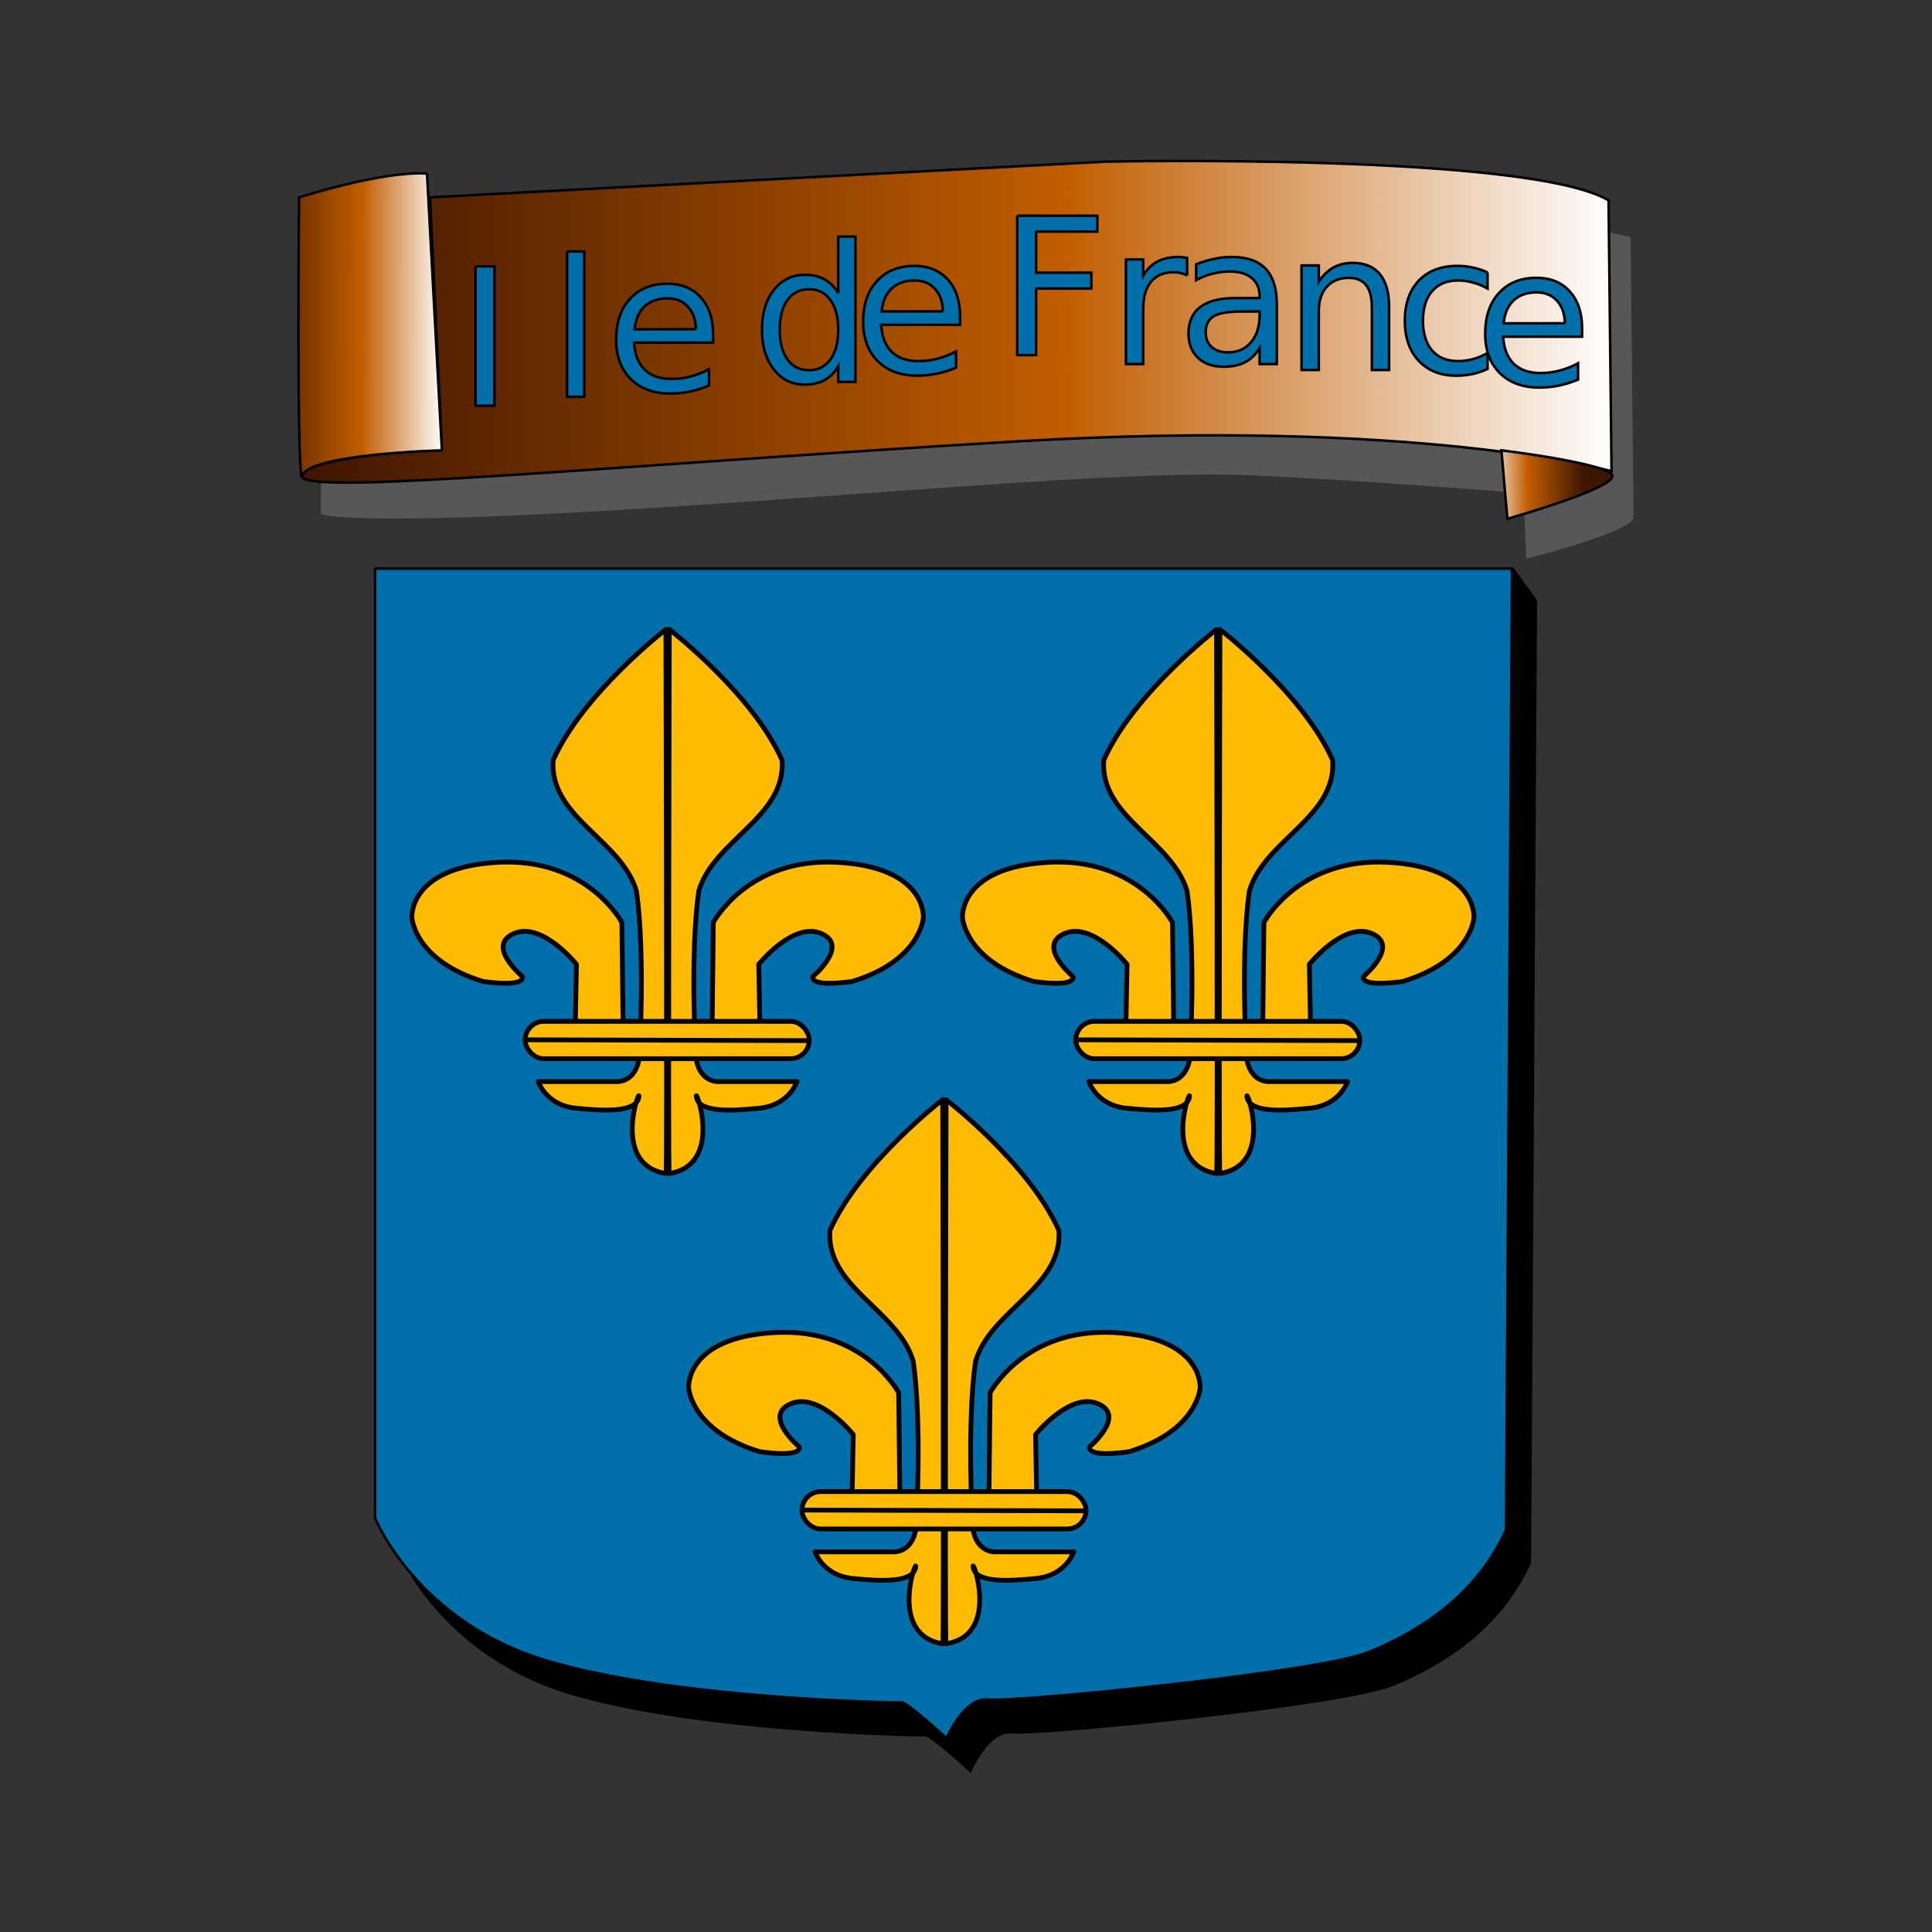 <svg:svg xmlns:dc="http://purl.org/dc/elements/1.1/" xmlns:ns1="http://sodipodi.sourceforge.net/DTD/sodipodi-0.dtd" xmlns:ns2="http://www.inkscape.org/namespaces/inkscape" xmlns:ns3="http://www.w3.org/1999/xlink" xmlns:ns5="http://creativecommons.org/ns#" xmlns:rdf="http://www.w3.org/1999/02/22-rdf-syntax-ns#" xmlns:svg="http://www.w3.org/2000/svg" height="1010.564" id="svg1" version="1.0" viewBox="-155.503 -83.587 1010.564 1010.564" width="1010.564" ns1:docbase="/Users/jeanmaur/A ENVOYER" ns1:docname="ile_de_france_01.svg" ns1:version="0.32" ns2:output_extension="org.inkscape.output.svg.inkscape" ns2:version="0.46">
  <svg:rect x="-155.503" y="-83.587" width="1010.564" height="1010.564" fill="#333333" stroke="none"/>
  <svg:defs id="defs3">
    <svg:linearGradient id="linearGradient5382">
      <svg:stop id="stop5383" offset="0" style="stop-color:#3e1500" />
      <svg:stop id="stop5385" offset=".581" style="stop-color:#c15d00" />
      <svg:stop id="stop5384" offset="1" style="stop-color:#fff" />
    </svg:linearGradient>
    <svg:linearGradient gradientTransform="scale(2.013 .497)" gradientUnits="userSpaceOnUse" id="linearGradient2606" x1="5.704" x2="346.8" y1="1782.3" y2="1782.3" ns2:collect="always" ns3:href="#linearGradient5382" />
    <svg:linearGradient gradientTransform="scale(.691 1.447)" gradientUnits="userSpaceOnUse" id="linearGradient2608" x1="-21.849" x2="124.77" y1="612.46" y2="613.15" ns2:collect="always" ns3:href="#linearGradient5382" />
    <svg:linearGradient gradientTransform="scale(1.265 .791)" gradientUnits="userSpaceOnUse" id="linearGradient2610" x1="539.99" x2="499.66" y1="1220" y2="1220.5" ns2:collect="always" ns3:href="#linearGradient5382" />
  </svg:defs>
  <ns1:namedview bordercolor="#666666" borderopacity="1.0" id="base" pagecolor="#ffffff" showgrid="false" showguides="true" ns2:current-layer="svg1" ns2:cx="-11.183392" ns2:cy="638.60214" ns2:guide-bbox="true" ns2:pageopacity="0.0" ns2:pageshadow="2" ns2:window-height="721" ns2:window-width="1138" ns2:window-x="0" ns2:window-y="0" ns2:zoom="0.37459198">
    <ns1:guide id="guide1559" orientation="vertical" position="-56.242" />
  </ns1:namedview>
  <svg:path d="m12.403 40.507v144.78s10.898 6.22 146.34-1.56c135.43-7.79 275.54-21.8 340.93-18.68 65.38 3.11 141.66 9.34 141.66 9.34l1.56 34.25s56.04-14.01 56.04-21.8c0-7.78-1.56-146.33-1.56-146.33 0-0.003-96.52-24.911-203.93-17.127-90.29-1.557-292.67 10.897-410.98 17.124-0.003 0-6.23-14.01-4.673-12.454l-65.384 12.454z" id="path8727" style="fill-rule:evenodd;fill:#5a5a5a;fill-opacity:.928" ns1:nodetypes="cccccccccccc" />
  <svg:g id="g6016" transform="translate(-16.909 48.823)">
    <svg:g id="g4744">
      <svg:path d="m70.054 678.74s21.794 54.49 90.296 74.73c68.49 20.23 182.13 21.79 185.25 21.79 3.11 0 23.35 18.68 23.35 18.68s9.34-21.79 21.79-20.24c12.46 1.56 172.8-14.01 199.27-24.9 26.46-10.9 56.04-29.58 71.61-63.83 0-1.56 3.11-502.83 3.11-502.83h-594.68l0.004 496.6z" id="path4120" style="fill-rule:evenodd;stroke:#000000;stroke-width:1pt;fill:#000000" ns1:nodetypes="cccccccccc" />
      <svg:path d="m664.54 181.47l-11.91-16.35-35.11 10.73 30.78 26.52 16.24-20.9z" id="path4122" style="fill-rule:evenodd;stroke:#000000;stroke-width:1pt;fill:#000000" ns1:nodetypes="ccccc" />
    </svg:g>
    <svg:path d="m57.6 661.62s21.794 54.48 90.29 74.72c68.5 20.24 182.14 21.8 185.25 21.8 3.12 0 23.36 18.68 23.36 18.68s9.34-21.8 21.79-20.24 172.8-14.01 199.26-24.91c26.47-10.9 56.05-29.58 71.61-63.82 0-1.56 3.12-502.83 3.12-502.83h-594.68v496.6z" id="path2209" style="fill-rule:evenodd;stroke:#000000;stroke-width:1pt;fill:#016faa" ns1:nodetypes="cccccccccc" />
    <svg:use height="1052.362" id="use3465" transform="translate(-143.22 245.97)" width="744.094" x="0" y="0" ns3:href="#use3464" />
    <svg:use height="1052.362" id="use3464" transform="translate(288)" width="744.094" x="0" y="0" ns3:href="#g3453" />
    <svg:g id="g3453">
      <svg:a id="a1578" transform="translate(454.57 74.724)">
        <svg:g id="g1579" transform="translate(-174.36 -31.135)">
          <svg:g id="g1580" transform="translate(-280.48 -46.136)">
            <svg:path d="m209.99 199.35s-43.39 33.4-58.99 68.41c-2.1 29.88 35.71 41.59 43.59 68.5 4.67 32.69 1.56 85.62 1.56 85.62s-0.17 12.72-10.9 14.01h-42.03s4.03 12.35 19.6 13.91c15.56 1.56 31.4 2.2 32.96-5.58 1.56-7.79-15.31 35.09 14.27 39.76 0.67 2.1-0.06-284.63-0.06-284.63z" id="path1581" style="stroke-linejoin:round;fill-rule:evenodd;stroke:#000000;stroke-linecap:round;stroke-width:2.5;fill:#febb01" ns1:nodetypes="cccccccccc" />
            <svg:path d="m187.61 408.57l-0.64-55.9s-17.99-34.05-64.89-31.48c-46.907 2.57-44.979 28.91-44.979 28.91s1.285 22.49 37.269 33.42c23.13 3.21 20.56-2.57 20.56-2.57s-19.28-16.07-4.5-22.49c14.78-6.43 32.77 16.06 32.77 16.06l-0.65 34.7 25.06-0.65z" id="path1582" style="stroke-linejoin:round;fill-rule:evenodd;stroke:#000000;stroke-linecap:round;stroke-width:2.5;fill:#febb01" ns1:nodetypes="cccccccccc" />
          </svg:g>
          <svg:g id="g1583" transform="matrix(-1 0 0 1 141.28 -46.136)">
            <svg:path d="m209.99 199.35s-43.39 33.4-58.99 68.41c-2.1 29.88 35.71 41.59 43.59 68.5 4.67 32.69 1.56 85.62 1.56 85.62s-0.17 12.72-10.9 14.01h-42.03s4.03 12.35 19.6 13.91c15.56 1.56 31.4 2.2 32.96-5.58 1.56-7.79-15.31 35.09 14.27 39.76 0.67 2.1-0.06-284.63-0.06-284.63z" id="path1584" style="stroke-linejoin:round;fill-rule:evenodd;stroke:#000000;stroke-linecap:round;stroke-width:2.5;fill:#febb01" ns1:nodetypes="cccccccccc" />
            <svg:path d="m187.61 408.57l-0.64-55.9s-17.99-34.05-64.89-31.48c-46.907 2.57-44.979 28.91-44.979 28.91s1.285 22.49 37.269 33.42c23.13 3.21 20.56-2.57 20.56-2.57s-19.28-16.07-4.5-22.49c14.78-6.43 32.77 16.06 32.77 16.06l-0.65 34.7 25.06-0.65z" id="path1585" style="stroke-linejoin:round;fill-rule:evenodd;stroke:#000000;stroke-linecap:round;stroke-width:2.5;fill:#febb01" ns1:nodetypes="cccccccccc" />
          </svg:g>
        </svg:g>
      </svg:a>
      <svg:rect height="19.544" id="rect1586" rx="9.772" ry="9.772" style="fill-rule:evenodd;stroke:#000000;stroke-width:2.5;fill:#febb01" width="148.6" x="136.1" y="401.82" />
      <svg:path d="m136.19 411.48l148.15 0.42" id="path2831" style="stroke-linejoin:round;stroke:#000000;stroke-linecap:round;stroke-width:2.5;fill:none" />
    </svg:g>
  </svg:g>
  <svg:g id="g6037" transform="translate(-28.664 -28.606)">
    <svg:path d="m695.87 821.96l1.55 141.67s-101.19-28.02-311.35-15.57-367.39 28.02-373.62 18.68c-6.223-9.34 73.171-15.57 73.171-15.57l-6.227-130.76 353.39-18.68s221.05-4.67 263.09 20.23z" id="path4756" style="fill-rule:evenodd;stroke:#000000;stroke-width:1pt;fill:url(#linearGradient2606)" transform="translate(18.681 -772.15)" />
    <svg:path d="m77.837 807.95l7.784 144.78s-68.934 1.8-72.956 13.17c-3.113 7.78-1.768-145.49-1.768-145.49s43.589-14.01 66.94-12.46z" id="path5386" style="fill-rule:evenodd;stroke:#000000;stroke-width:1pt;fill:url(#linearGradient2608)" transform="translate(18.681 -772.15)" ns1:nodetypes="ccccc" />
    <svg:path d="m642.94 988.54l-3.12-35.81s51.38 6.23 57.6 12.45c6.23 6.23-54.48 23.36-54.48 23.36z" id="path5388" style="fill-rule:evenodd;stroke:#000000;stroke-width:1pt;fill:url(#linearGradient2610)" transform="translate(18.681 -772.15)" />
  </svg:g>
  <svg:path d="m622.58 58.914v8.398c-2.54-1.4-5.1-2.441-7.67-3.125-2.54-0.716-5.11-1.074-7.71-1.074-5.83 0-10.36 1.855-13.58 5.566-3.22 3.679-4.83 8.854-4.83 15.528 0 6.673 1.61 11.865 4.83 15.576 3.22 3.677 7.75 5.517 13.58 5.517 2.6 0 5.17-0.34 7.71-1.03 2.57-0.71 5.13-1.77 7.67-3.17v8.3c-2.51 1.17-5.11 2.05-7.82 2.64-2.66 0.58-5.51 0.88-8.54 0.88-8.24 0-14.78-2.59-19.63-7.77-4.85-5.172-7.27-12.154-7.27-20.943 0-8.92 2.44-15.935 7.32-21.045 4.91-5.111 11.64-7.666 20.17-7.666 2.76 0 5.46 0.293 8.1 0.879 2.64 0.553 5.19 1.399 7.67 2.539" id="text7291" style="stroke:#000000;stroke-width:1pt;fill:#016faa" />
  <svg:path d="m93.236 55.725h9.864v72.905h-9.864v-72.905" id="text7917" style="stroke:#000000;stroke-width:1pt;fill:#016faa" />
  <svg:path d="m141.1 47.979h8.99v75.981h-8.99v-75.981" id="text7922" style="stroke:#000000;stroke-width:1pt;fill:#016faa" />
  <svg:path d="m217.46 91.252v4.395h-41.31c0.39 6.183 2.25 10.903 5.57 14.163 3.35 3.22 8.01 4.83 13.96 4.83 3.45 0 6.79-0.42 10.01-1.27 3.26-0.84 6.48-2.11 9.67-3.81v8.5c-3.22 1.37-6.53 2.41-9.91 3.12-3.39 0.72-6.82 1.08-10.3 1.08-8.73 0-15.65-2.54-20.76-7.62-5.07-5.08-7.61-11.95-7.61-20.605 0-8.951 2.41-16.048 7.22-21.289 4.85-5.273 11.38-7.91 19.58-7.91 7.36 0 13.17 2.377 17.44 7.129 4.29 4.72 6.44 11.149 6.44 19.287m-8.98-2.636c-0.07-4.916-1.45-8.838-4.15-11.768-2.67-2.93-6.22-4.395-10.65-4.395-5.01 0-9.03 1.416-12.06 4.248-2.99 2.833-4.72 6.82-5.18 11.963l32.04-0.048" id="text7927" style="stroke:#000000;stroke-width:1pt;fill:#016faa" />
  <svg:path d="m282.95 69.785v-29.59h8.98v75.975h-8.98v-8.2c-1.89 3.25-4.28 5.68-7.18 7.27-2.86 1.57-6.31 2.35-10.35 2.35-6.61 0-11.99-2.64-16.16-7.91-4.14-5.28-6.2-12.209-6.2-20.803s2.06-15.527 6.2-20.801c4.17-5.273 9.55-7.91 16.16-7.91 4.04 0 7.49 0.798 10.35 2.393 2.9 1.562 5.29 3.971 7.18 7.226m-30.62 19.092c0 6.608 1.36 11.803 4.06 15.573 2.73 3.75 6.48 5.62 11.23 5.62s8.49-1.87 11.23-5.62c2.73-3.77 4.1-8.965 4.1-15.573s-1.37-11.784-4.1-15.527c-2.74-3.776-6.48-5.664-11.23-5.665-4.75 0.001-8.5 1.889-11.23 5.665-2.7 3.743-4.06 8.919-4.06 15.527" id="text7932" style="stroke:#000000;stroke-width:1pt;fill:#016faa" />
  <svg:path d="m346.67 81.912v4.394h-41.31c0.39 6.185 2.25 10.905 5.57 14.164 3.35 3.22 8.01 4.83 13.96 4.83 3.45 0 6.79-0.42 10.01-1.27 3.26-0.85 6.48-2.11 9.67-3.81v8.5c-3.22 1.37-6.53 2.41-9.91 3.12-3.39 0.72-6.82 1.08-10.3 1.08-8.73 0-15.65-2.54-20.76-7.62-5.07-5.08-7.61-11.946-7.61-20.605 0-8.952 2.41-16.048 7.22-21.289 4.85-5.274 11.38-7.91 19.58-7.91 7.36 0 13.17 2.376 17.44 7.129 4.29 4.72 6.44 11.149 6.44 19.287m-8.98-2.637c-0.07-4.915-1.45-8.838-4.15-11.768-2.67-2.929-6.22-4.394-10.65-4.394-5.01 0-9.03 1.416-12.06 4.248-2.99 2.832-4.72 6.82-5.18 11.963l32.04-0.049" id="text7935" style="stroke:#000000;stroke-width:1pt;fill:#016faa" />
  <svg:path d="m672.03 88.139v4.394h-41.31c0.39 6.185 2.25 10.907 5.57 14.157 3.35 3.23 8.01 4.84 13.96 4.84 3.45 0 6.79-0.43 10.01-1.27 3.26-0.85 6.48-2.12 9.67-3.81v8.5c-3.22 1.36-6.53 2.4-9.91 3.12-3.39 0.72-6.82 1.07-10.3 1.07-8.73 0-15.64-2.53-20.76-7.61-5.07-5.08-7.61-11.949-7.61-20.608 0-8.952 2.41-16.048 7.22-21.289 4.85-5.274 11.38-7.91 19.58-7.91 7.36 0 13.17 2.376 17.44 7.129 4.29 4.72 6.44 11.149 6.44 19.287m-8.98-2.637c-0.07-4.915-1.45-8.838-4.15-11.768-2.67-2.929-6.22-4.394-10.65-4.394-5.01 0-9.03 1.416-12.06 4.248-2.99 2.832-4.72 6.82-5.17 11.963l32.03-0.049" id="text7938" style="stroke:#000000;stroke-width:1pt;fill:#016faa" />
  <svg:path d="m376.56 29.261h41.9v8.3h-32.03v21.485h28.9v8.301h-28.9v34.813h-9.87v-72.899" id="text7943" style="stroke:#000000;stroke-width:1pt;fill:#016faa" />
  <svg:path d="m465.46 60.542c-1.01-0.586-2.11-1.009-3.32-1.269-1.17-0.293-2.47-0.44-3.9-0.44-5.08 0-8.99 1.66-11.72 4.981-2.7 3.288-4.06 8.024-4.06 14.209v28.807h-9.03v-54.686h9.03v8.496c1.89-3.32 4.35-5.778 7.38-7.373 3.03-1.628 6.7-2.441 11.03-2.442 0.62 0.001 1.31 0.049 2.05 0.147 0.75 0.065 1.58 0.179 2.49 0.342l0.05 9.228" id="text7948" style="stroke:#000000;stroke-width:1pt;fill:#016faa" />
  <svg:path d="m494.43 79.341c-7.26 0-12.29 0.83-15.09 2.49s-4.19 4.493-4.19 8.496c0 3.191 1.04 5.73 3.12 7.618 2.12 1.855 4.98 2.785 8.59 2.785 4.98 0 8.97-1.76 11.97-5.276 3.02-3.548 4.54-8.252 4.54-14.111v-2.002h-8.94m17.92-3.711v31.2h-8.98v-8.299c-2.05 3.319-4.61 5.779-7.67 7.369-3.06 1.57-6.8 2.35-11.23 2.35-5.6 0-10.06-1.57-13.38-4.69-3.29-3.16-4.93-7.373-4.93-12.647 0-6.152 2.05-10.791 6.15-13.916 4.14-3.125 10.29-4.687 18.46-4.687h12.6v-0.879c0-4.134-1.37-7.324-4.1-9.57-2.71-2.279-6.51-3.418-11.43-3.418-3.12 0-6.17 0.374-9.13 1.123-2.96 0.748-5.81 1.871-8.55 3.369v-8.301c3.29-1.269 6.48-2.213 9.58-2.832 3.09-0.651 6.1-0.976 9.03-0.977 7.91 0.001 13.82 2.051 17.72 6.153 3.91 4.101 5.86 10.319 5.86 18.652" id="text7953" style="stroke:#000000;stroke-width:1pt;fill:#016faa" />
  <svg:path d="m571.08 76.937v33.003h-8.98v-32.71c0-5.176-1.01-9.049-3.03-11.621s-5.05-3.857-9.08-3.858c-4.85 0.001-8.68 1.547-11.48 4.639-2.8 3.093-4.2 7.308-4.2 12.647v30.903h-9.03v-54.683h9.03v8.496c2.15-3.287 4.67-5.745 7.57-7.373 2.93-1.627 6.3-2.441 10.11-2.441 6.28 0 11.03 1.953 14.26 5.859 3.22 3.874 4.83 9.587 4.83 17.139" id="text7958" style="stroke:#000000;stroke-width:1pt;fill:#016faa" />
</svg:svg>